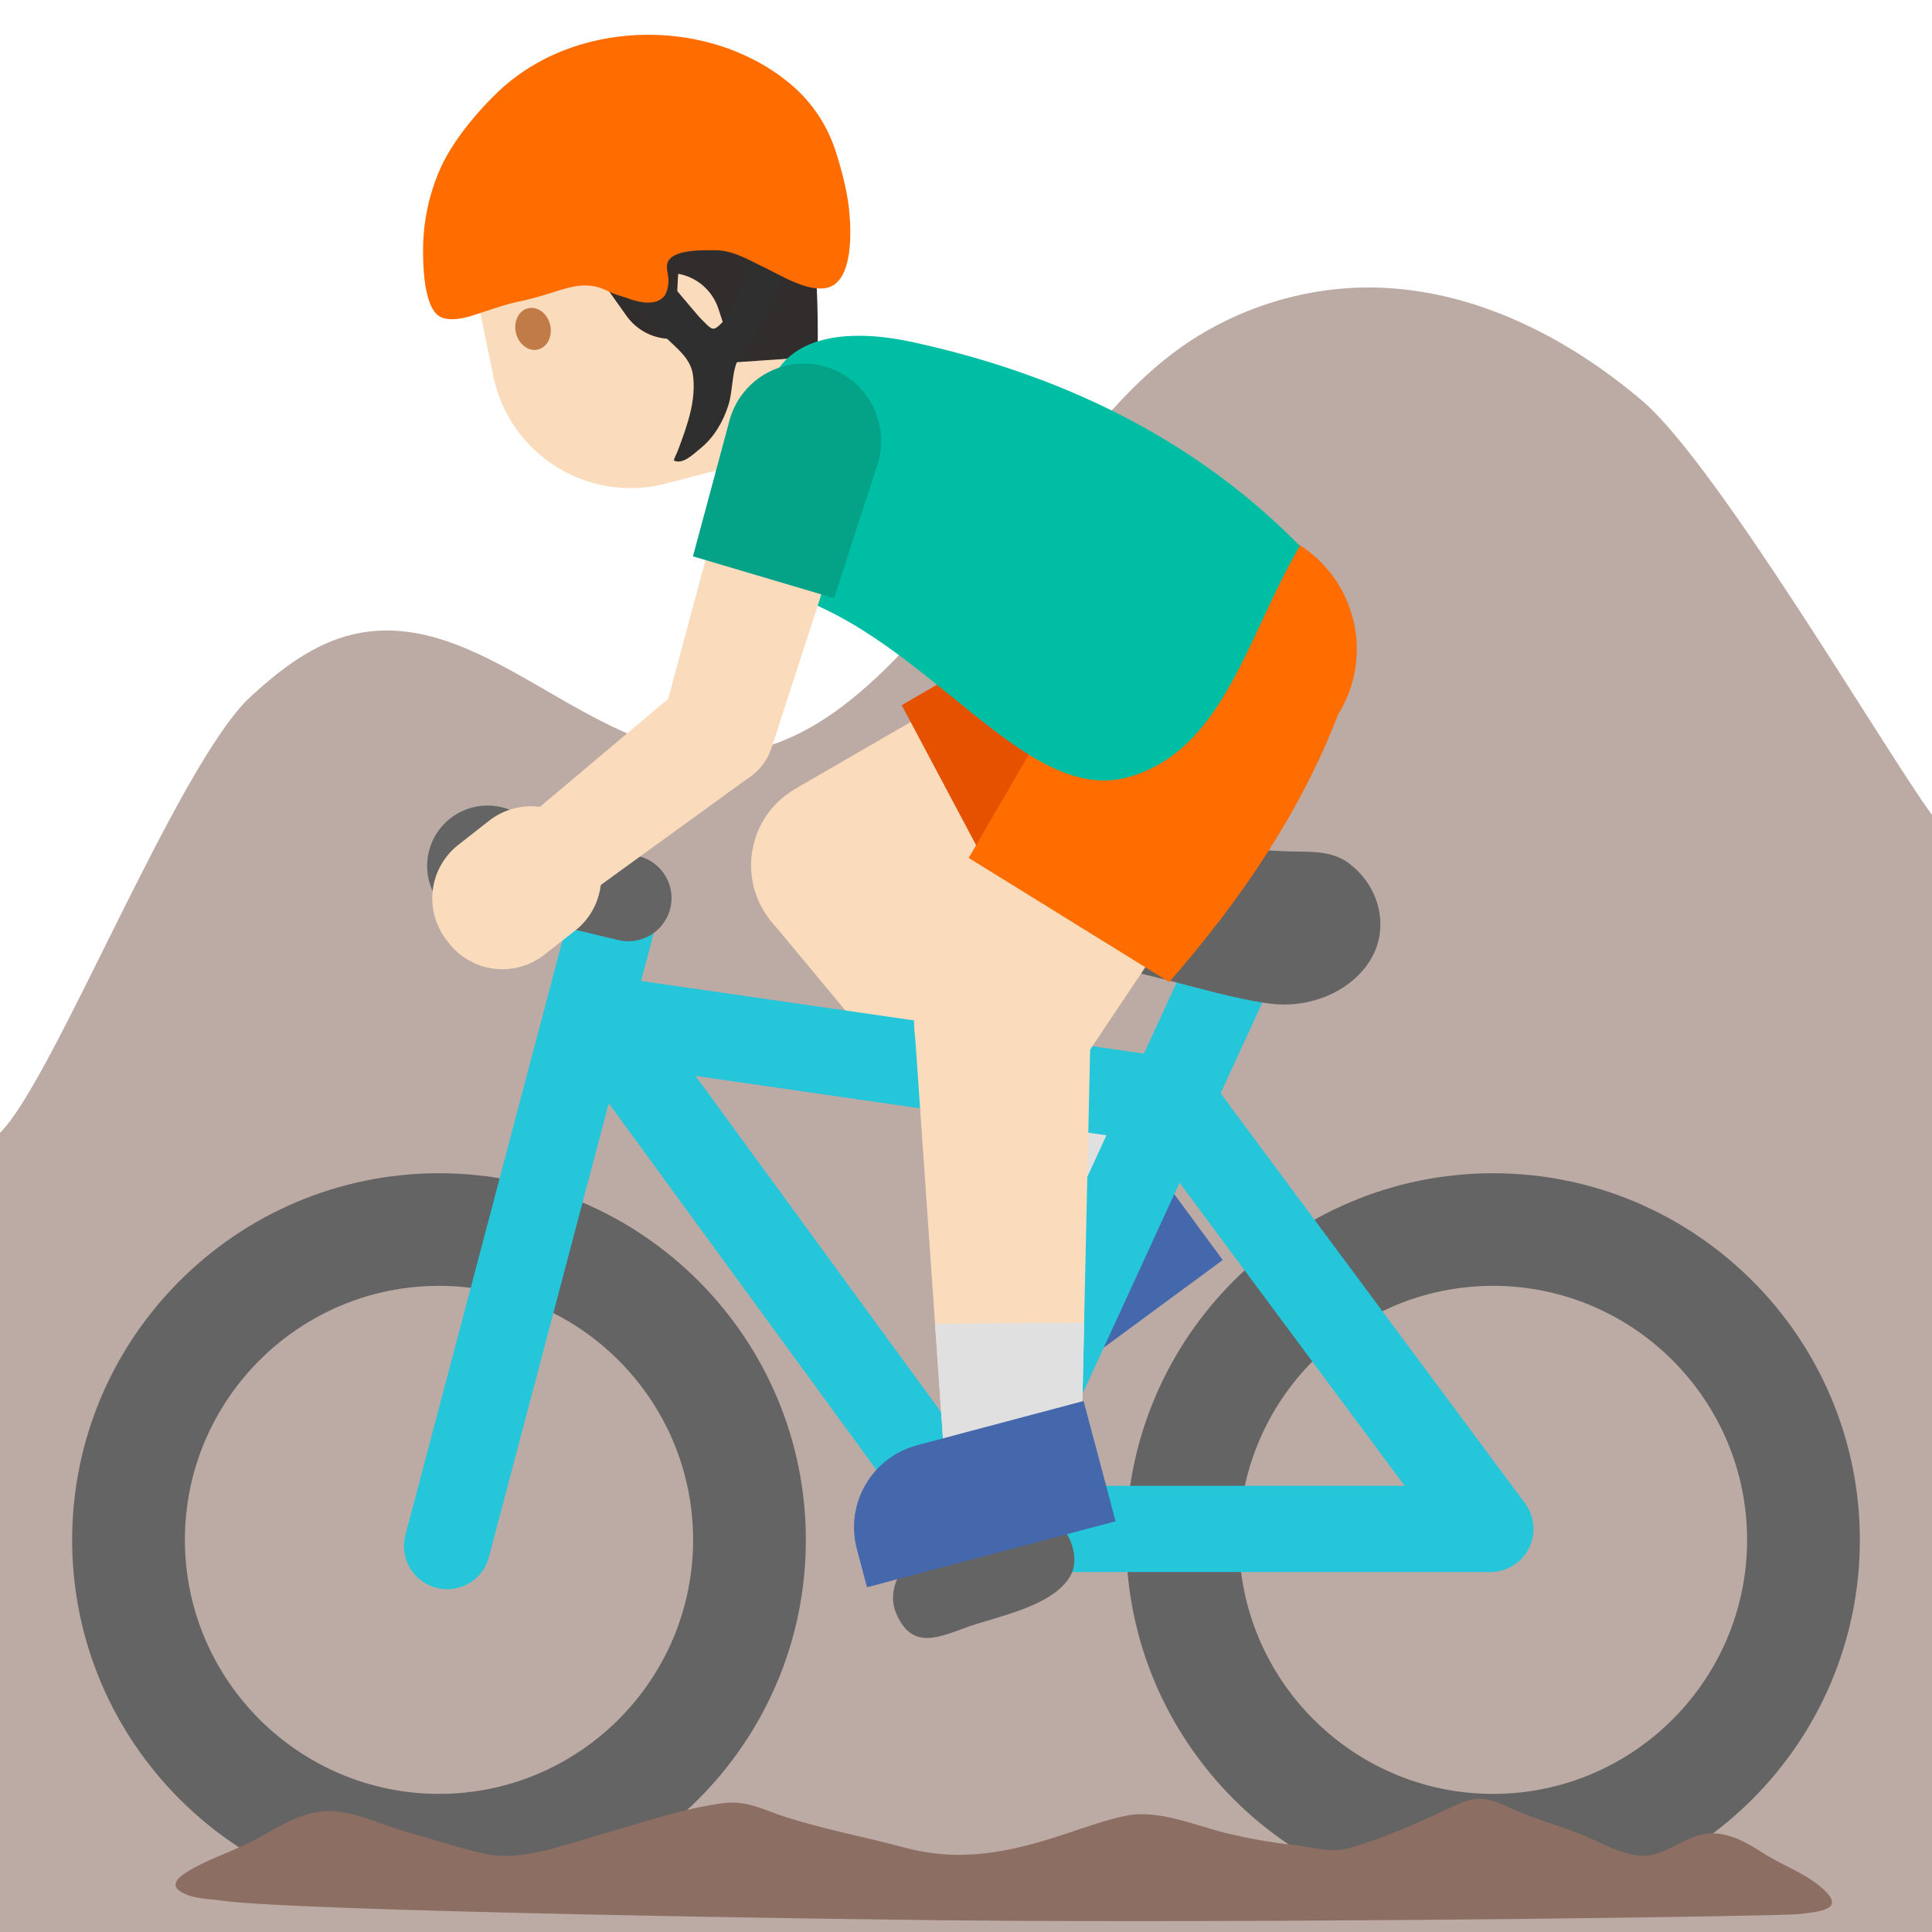 <svg xmlns="http://www.w3.org/2000/svg" viewBox="0 0 128 128"><path fill="#bcaaa4" d="M128 53.99c-3-4.06-14.2-23.18-19.19-27.43s-11.2-7.39-17.75-7.51c-4.83-.09-9.68 1.52-13.51 4.47-2.35 1.81-4.29 4.07-6.22 6.32-2.96 3.45-5.92 6.91-8.88 10.36-3.99 4.65-8.76 9.69-14.89 9.76-8.65.1-15.7-9.87-24.13-7.94-2.62.6-4.83 2.3-6.81 4.12C11.76 50.61 3.55 71.57 0 75.05V128h128V53.99z"/><path fill="#4568ad" d="M81.01 83.48l-13.72 10.1-1.55-2.11a5.623 5.623 0 011.2-7.86l9.19-6.76 4.88 6.63z"/><path fill="#fadcbc" d="M58.35 62.49l-5.49-10.33 25.05-14.49 6.46 12.16z"/><path fill="#fadcbc" d="M76.13 76.85l-7.38 5.42-17.76-21.36 9.41-6.92z"/><circle cx="55.6" cy="57.33" r="5.84" fill="#fadcbc" transform="rotate(-27.994 55.6 57.326)"/><circle cx="81.14" cy="43.75" r="6.89" fill="#fadcbc" transform="rotate(-27.994 81.138 43.75)"/><path fill="#e0e0e0" d="M71.61 70.28l-7.96 5.85 5.1 6.14 7.38-5.42z"/><path fill="#e65100" d="M88.5 39.85c-2.12-4-7.08-5.51-11.08-3.39v-.01L59.74 46.72l7.33 13.79 18.03-9.59c4-2.12 5.52-7.08 3.4-11.07z"/><path fill="#646464" d="M98.92 126.33c-13.4 0-24.31-10.9-24.31-24.3s10.91-24.3 24.31-24.3 24.3 10.9 24.3 24.3-10.9 24.3-24.3 24.3zm0-41.14c-9.28 0-16.83 7.55-16.83 16.83 0 9.28 7.55 16.83 16.83 16.83 9.28 0 16.83-7.55 16.83-16.83 0-9.27-7.55-16.83-16.83-16.83zm-69.83 41.14c-13.4 0-24.31-10.9-24.31-24.3s10.91-24.3 24.31-24.3c13.4 0 24.3 10.9 24.3 24.3s-10.9 24.3-24.3 24.3zm0-41.14c-9.28 0-16.84 7.55-16.84 16.83 0 9.28 7.57 16.83 16.84 16.83 9.28 0 16.83-7.55 16.83-16.83 0-9.27-7.55-16.83-16.83-16.83z"/><path fill="#26c6da" d="M77.7 75.82c-.14 0-.27-.01-.41-.03l-37.93-5.48a2.846 2.846 0 01-2.42-3.23c.22-1.56 1.71-2.65 3.24-2.42l37.93 5.48c1.56.23 2.65 1.68 2.42 3.24a2.869 2.869 0 01-2.83 2.44z"/><path fill="#26c6da" d="M64.46 104.15c-.9 0-1.77-.43-2.31-1.17L37.46 69.16c-.93-1.27-.65-3.06.62-3.99 1.28-.93 3.06-.65 3.99.62L63.9 95.68l15.67-34.1a2.857 2.857 0 013.79-1.4c1.43.66 2.07 2.35 1.4 3.79L67.05 102.5a2.85 2.85 0 01-2.32 1.65h-.27z"/><path fill="#26c6da" d="M98.74 104.15H64.46c-1.57 0-2.85-1.28-2.85-2.86 0-1.58 1.28-2.85 2.85-2.85h28.6L75.4 74.66c-.94-1.27-.68-3.06.59-4s3.06-.68 4 .59l21.04 28.34c.65.87.75 2.02.26 2.99-.48.96-1.47 1.57-2.55 1.57z"/><path fill="#646464" fill-rule="evenodd" d="M89.05 56.98c-1.2-.68-2.54-.52-3.92-.58-1.67-.08-3.35-.16-5.03-.26-2.79-.18-5.62.04-8.38-.11-1.6-.09-3.13 1.1-3.68 2.53-.75 1.95.57 3.18 2.22 4.07 2.04 1.1 4.31 1.62 6.54 2.17 2.42.59 4.84 1.35 7.32 1.69 2.41.33 5.13-.62 6.53-2.67 1.46-2.12.85-4.96-1.18-6.54-.13-.12-.28-.21-.42-.3zm-23.16 43.91c-.25.09-.5.18-.75.25-.99.3-2.06.5-3 .91-1.74.77-3.62 2.83-2.76 4.85 1.07 2.51 2.89 1.53 4.87.84 1.97-.68 5.48-1.34 6.64-3.29.86-1.45-.32-3.87-1.98-4.14-1.01-.17-2.04.23-3.02.58z" clip-rule="evenodd"/><path fill="#8d6e63" d="M12.91 123.72c1.31-.71 2.74-1.15 4.05-1.87 1.66-.91 3.45-2.09 5.44-1.83 1.55.21 3.11.94 4.62 1.37 1.75.49 3.49 1.09 5.26 1.46 2.29.47 5.11-.63 7.29-1.24 2.75-.77 5.45-1.75 8.29-2.14 1.62-.22 2.69.43 4.18.91 2.58.83 5.22 1.31 7.82 2.01 3.8 1.03 7.09.33 10.82-.92 1.29-.43 2.79-.96 4.01-1.19 2.08-.39 4.47.65 6.48 1.15 1.51.37 2.99.64 4.52.8.83.09 1.65.3 2.49.35.82.05 1.51-.23 2.27-.47 2.14-.68 4.19-1.69 6.24-2.62 1.31-.59 2.17-.27 3.37.29 1.41.65 2.91 1.08 4.37 1.62 1.33.5 2.65 1.34 4.08 1.53 1.46.2 2.71-.96 4.04-1.34 1.57-.45 3.03.38 4.34 1.23 1.19.76 2.57 1.23 3.66 2.13 1.85 1.52.24 1.69-1.45 1.87-1.15.12-29.52.56-52.19.44-10.2-.05-47.5-.64-52.22-1.34-.84-.12-1.78-.1-2.55-.5-1.21-.6.02-1.29.77-1.7z"/><path fill="#26c6da" d="M29.63 105.29c-.25 0-.49-.03-.74-.1a2.861 2.861 0 01-2.03-3.49l11.2-42.4c.41-1.52 1.98-2.44 3.49-2.03 1.54.4 2.44 1.97 2.04 3.49l-11.2 42.4a2.855 2.855 0 01-2.76 2.13z"/><path fill="#646464" d="M41.63 62.36c-.22 0-.44-.03-.67-.08l-8.9-2.13a2.854 2.854 0 01-2.11-3.45 2.87 2.87 0 013.45-2.11l8.9 2.13c1.53.37 2.48 1.91 2.11 3.45a2.868 2.868 0 01-2.78 2.19z"/><circle cx="32.3" cy="57.37" r="4" fill="#646464" fill-rule="evenodd" clip-rule="evenodd"/><g><path fill="#fadcbc" d="M71.38 70.8l-9.95-6.16L75.77 39.5l11.71 7.25z"/><path fill="#fadcbc" d="M71.65 95.58l-9.15.09-1.92-27.71 11.68-.12z"/><circle cx="66.4" cy="67.72" r="5.84" fill="#fadcbc" transform="rotate(-58.244 66.404 67.722)"/><circle cx="81.63" cy="43.13" r="6.89" fill="#fadcbc" transform="rotate(-58.244 81.627 43.128)"/><path fill="#e0e0e0" d="M71.83 87.62l-9.88.09.55 7.96 9.15-.09z"/><path fill="#ff6d00" d="M86.01 36.05c-3.85-2.38-8.9-1.19-11.28 2.65h-.01L64.18 56.84l13.28 8.22c4.94-5.63 8.81-11.51 11.2-17.74 2.39-3.84 1.2-8.89-2.65-11.27z"/><path fill="#4568ad" d="M73.91 100.79l-16.47 4.37-.67-2.53c-.8-3 .99-6.08 3.99-6.88l11.03-2.93 2.12 7.97z"/></g><g><path fill="#fadcbc" d="M53.3 22.31l2.79 8.16c.49 1.43-.27 2.99-1.71 3.48l-2.16.74a2.75 2.75 0 01-3.26-1.22l-7.82-13.46 12.16 2.3z"/><path fill="#fadcbc" d="M50.89 12.22l4.25 16.96-11.04 2.86c-5.13 1.33-10.33-1.91-11.41-7.1l-1.3-6.29c-1.2-5.82 2.87-11.4 8.78-12.03l2.34-.25a7.8 7.8 0 018.38 5.85z"/><path fill="#312d2d" d="M54.16 23.63l-5.39.37-1.18-3.56c-.4-1.2-1.42-2.08-2.66-2.3l-.23 4.3c-1.25.09-2.46-.49-3.19-1.51l-1.45-2.04a3.355 3.355 0 00-2.73-1.41l-6.12-.01s-1.96-8.02 5.71-10.96c1.32-.51 2.65-.93 3.94-1.29 5.98-1.64 12.02 2.41 12.8 8.56.41 3.27.58 6.56.5 9.85z"/><path fill="#c17b47" d="M36.45 21.53c.17.76-.19 1.48-.82 1.63-.62.14-1.27-.35-1.45-1.11-.17-.76.19-1.49.82-1.63.63-.14 1.28.36 1.45 1.11"/></g><path fill="#00bea4" d="M51.16 25.18c-.76 1.69-1.55 3.4-2.38 5.13-1.47 3.11-.27 7.89 3.37 9.05 9.47 3.01 15.74 14.03 22.59 12.13 6.34-1.76 7.89-9.4 11.38-15.32-6.36-6.49-14.84-11.14-25.59-13.49-4.07-.9-8.03-.55-9.37 2.5z"/><g><path fill="#fadcbc" d="M34.85 54.23l3.99 5.1 11.05-8.01-4.6-5.88z"/><path fill="#fadcbc" d="M51.15 49.46l-7.16-2.12 5.1-18.98 8.12 2.4z"/><circle cx="47.57" cy="48.4" r="3.73" fill="#fadcbc" transform="rotate(-73.501 47.568 48.403)"/><path fill="#fadcbc" d="M29.74 62.48l-.14-.18a4.505 4.505 0 01.77-6.33l2.03-1.59a4.505 4.505 0 016.33.77l.14.18a4.505 4.505 0 01-.77 6.33l-2.03 1.59a4.497 4.497 0 01-6.33-.77z"/><circle cx="53.15" cy="29.56" r="4.23" fill="#fadcbc" transform="rotate(-73.501 53.151 29.563)"/><path fill="#04a287" d="M54.71 24.3c-2.71-.8-5.55.74-6.35 3.45l-2.45 9.11 9.35 2.77 2.91-8.98c.79-2.7-.75-5.54-3.46-6.35z"/></g><g><path fill="#2f2f2f" d="M41.93 20.15c.73.72 1.43 1.48 2.17 2.2.71.7 1.63 1.37 1.8 2.43.26 1.71-.38 3.44-.97 5.02-.08.24-.23.46-.29.71.6.3 1.34-.46 1.75-.79.91-.73 1.5-1.75 1.86-2.85.32-.97.21-2.25.69-3.14.18-.33.48-.57.7-.87.77-1.09 1.23-2.32 1.8-3.51.23-.46.38-.99.5-1.49.06-.25.16-.74.03-.99-.12-.22-.51-.27-.72-.34-.12-.04-1.32-.42-1.38-.24-.11.43-.2.86-.36 1.26-.09.22-.13.44-.2.67-.31 1.01-.93 2.9-1.87 3.5-.26.17-.48-.09-.67-.27-.35-.32-.64-.68-.95-1.04-.59-.69-1.17-1.43-1.83-2.05-.26-.24-.48-.52-.72-.77-.18-.2-.3-.39-.62-.36-.21.03-.42.25-.59.37-.37.25-.75.46-1.07.79-.1.1-.26.22-.32.34-.09.19-.06.1.08.24.38.4.77.79 1.18 1.18z"/><path fill="#ff6d00" d="M36.91 3.52c-1.46.63-2.8 1.5-3.96 2.61-1.38 1.33-2.91 3.17-3.72 4.91a13.36 13.36 0 00-1.2 5.53c0 1.03.05 3.76 1.09 4.39.55.34 1.53.15 2.1-.03 1.08-.33 2.12-.74 3.24-.97.82-.17 1.62-.42 2.42-.67 1.25-.39 2.2-.61 3.42.01.42.21.82.3 1.26.45.71.26 1.82.56 2.42-.1.21-.23.28-.65.31-.97.03-.4-.17-.83-.08-1.21.24-.98 2.42-.89 3.22-.89 1.1 0 2.2.65 3.17 1.12 1.13.54 2.71 1.54 4 1.4 2.14-.22 1.8-4.49 1.55-5.97-.18-1.06-.46-2.1-.79-3.12a9.64 9.64 0 00-2.94-4.4c-4.17-3.53-10.49-4.24-15.51-2.09z"/></g></svg>